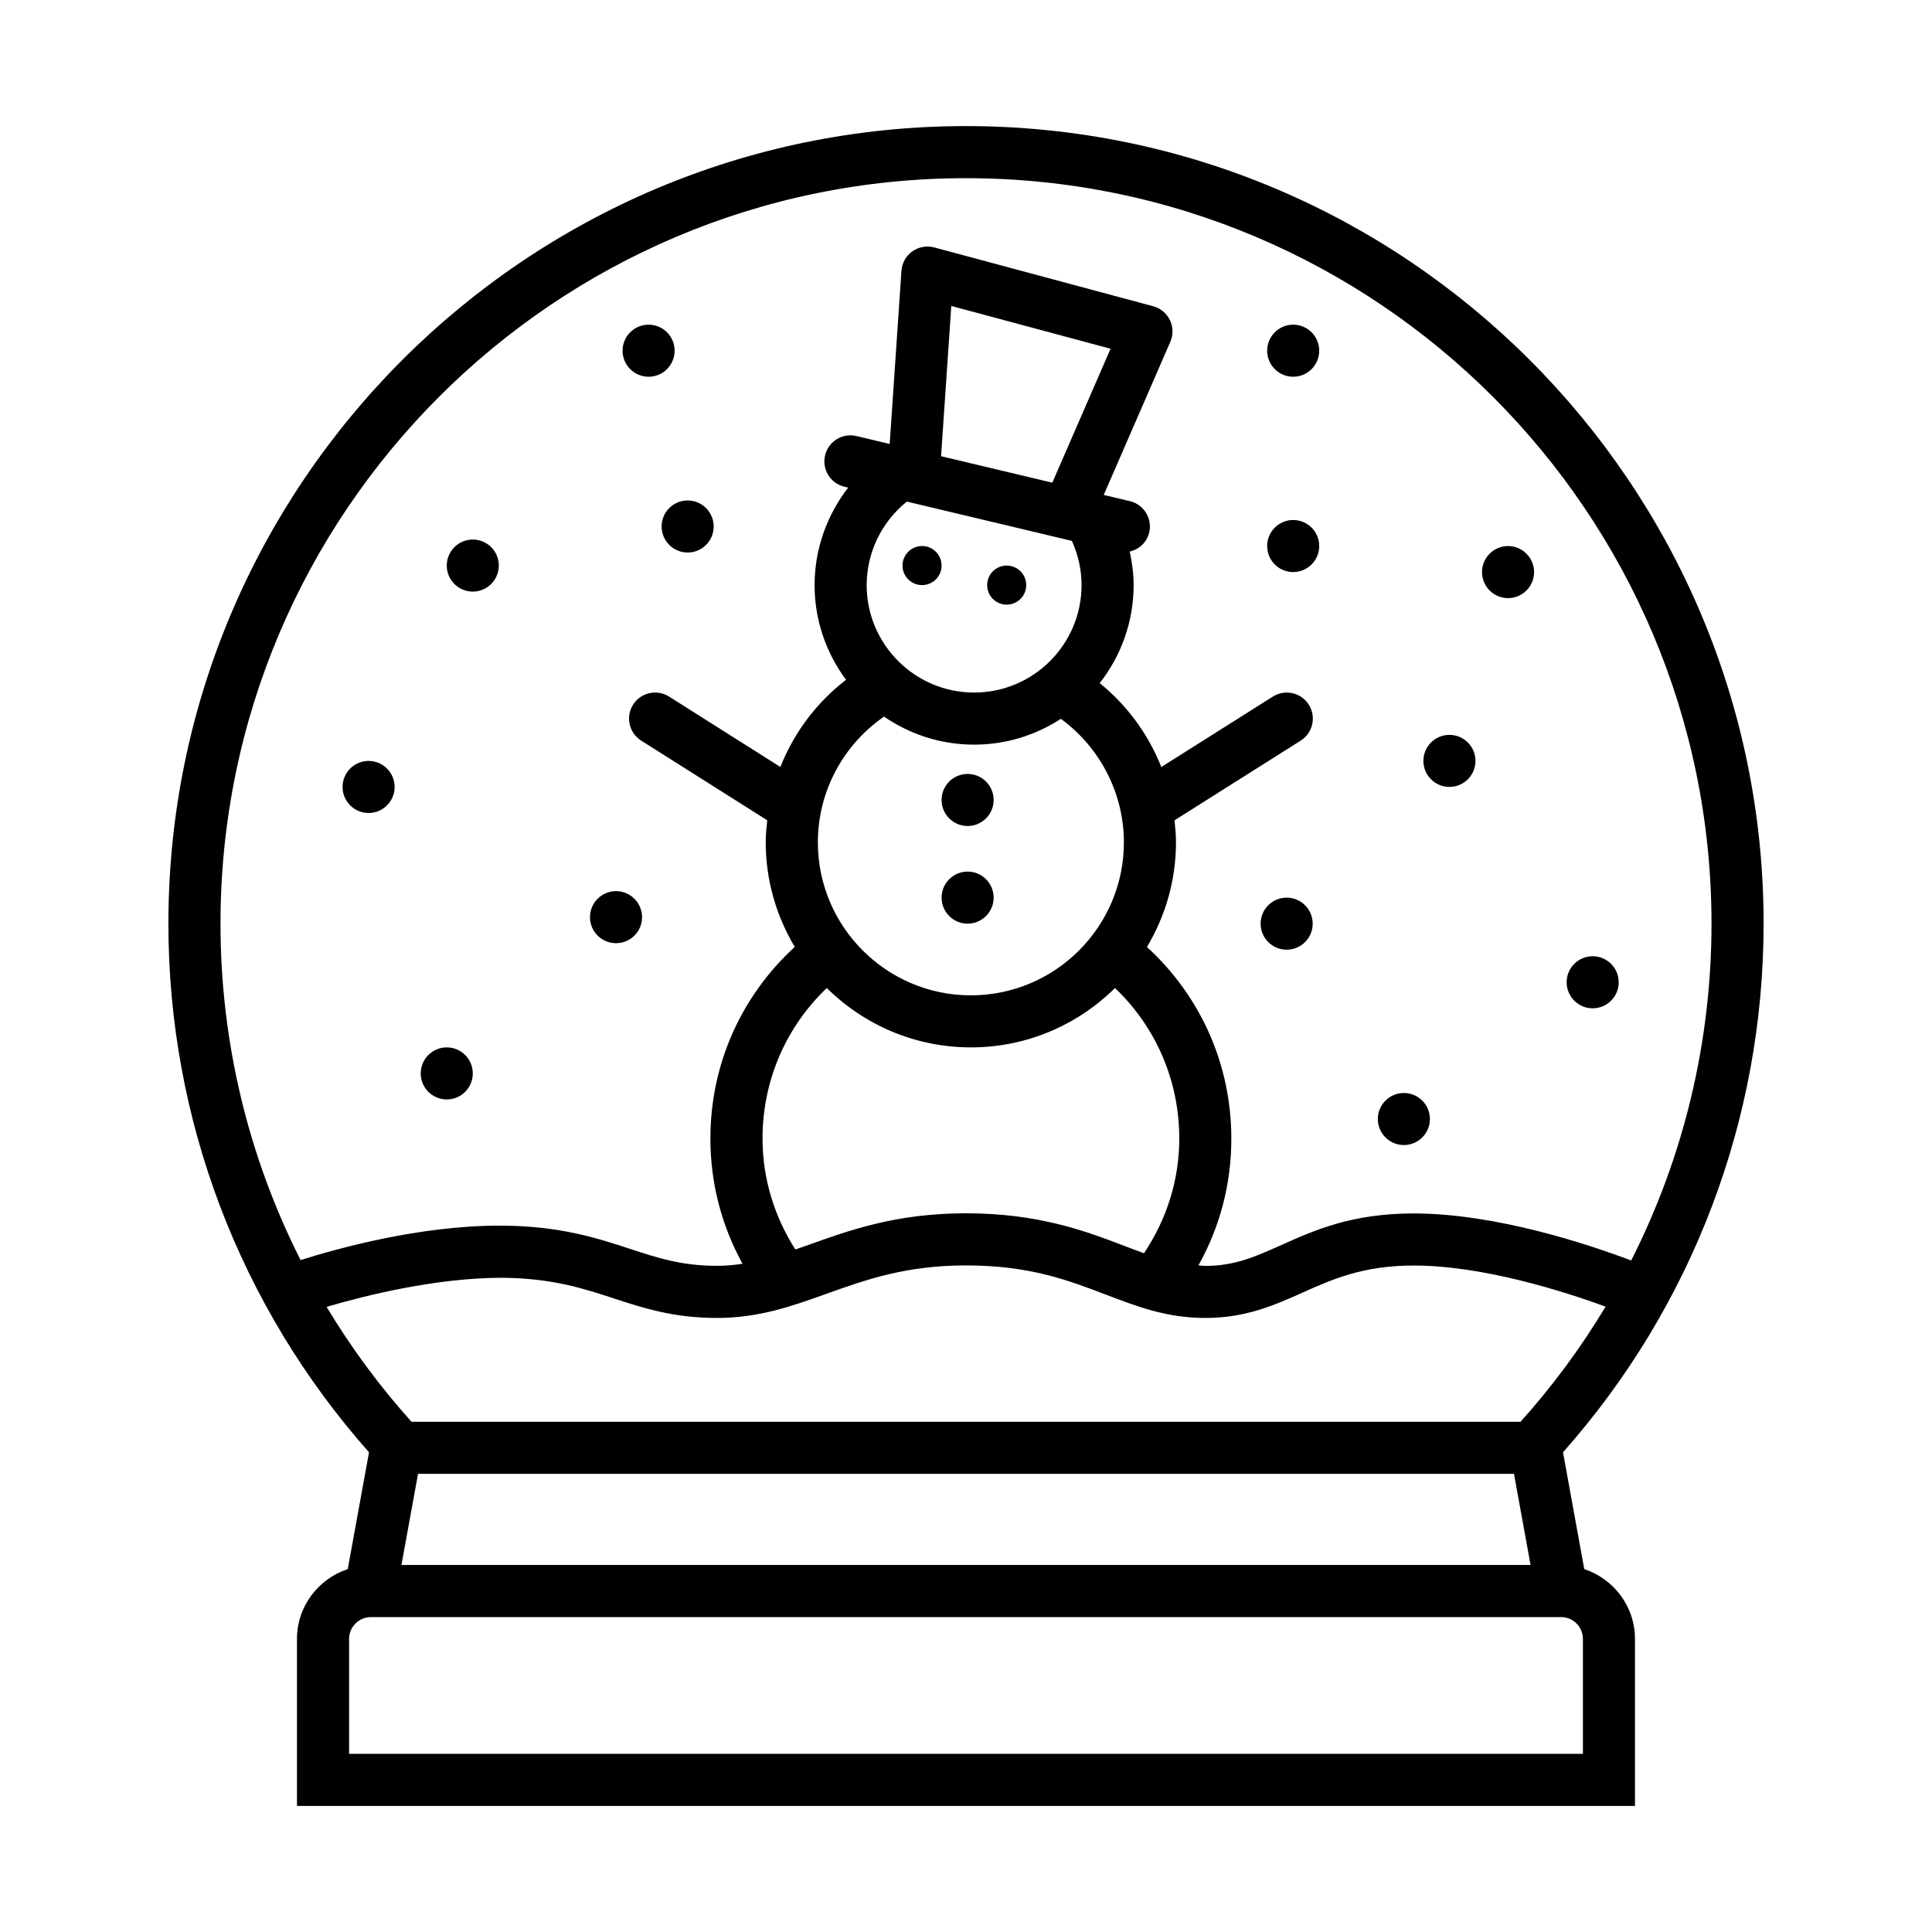 <svg xmlns="http://www.w3.org/2000/svg" viewBox="0 0 80 80">
<path d="M65.6 64.972l-.879-4.836c5.357-6.045 8.306-13.789 8.306-21.889C73.027 20.036 58.211 5.221 40 5.221 21.789 5.221 6.973 20.036 6.973 38.247c0 8.1 2.95 15.844 8.307 21.889L14.4 64.972c-1.217.405-2.103 1.541-2.103 2.892v6.915h55.404v-6.915C67.702 66.513 66.816 65.377 65.6 64.972zM31.575 47.144c0-2.387.959-4.609 2.661-6.232 1.535 1.518 3.643 2.458 5.967 2.458 2.324 0 4.432-.94 5.967-2.458 1.701 1.623 2.661 3.844 2.661 6.232 0 1.721-.52 3.34-1.46 4.75-.262-.094-.529-.196-.813-.304-1.574-.601-3.533-1.35-6.557-1.35-2.87 0-4.797.69-6.496 1.299-.196.07-.382.134-.572.2C32.059 50.363 31.575 48.798 31.575 47.144zM38.968 18.891l.423-6.222 6.595 1.772-2.412 5.546L38.968 18.891zM37.55 20.77l6.835 1.627c.259.573.4 1.196.4 1.831 0 2.453-1.995 4.449-4.449 4.449-2.453 0-4.449-1.996-4.449-4.449C35.888 22.875 36.507 21.612 37.55 20.77zM36.606 29.673c1.063.731 2.347 1.161 3.731 1.161 1.324 0 2.557-.395 3.591-1.069 1.621 1.185 2.61 3.084 2.61 5.114 0 3.493-2.842 6.336-6.336 6.336-3.493 0-6.336-2.842-6.336-6.336C33.866 32.782 34.905 30.849 36.606 29.673zM34.231 53.57c1.609-.576 3.273-1.172 5.769-1.172 2.626 0 4.233.614 5.787 1.208 1.303.498 2.532.968 4.121.968 1.682 0 2.877-.535 4.033-1.052 1.229-.551 2.5-1.119 4.595-1.119 2.875 0 6.231 1.074 7.948 1.701-1.012 1.686-2.188 3.284-3.523 4.769H17.04c-1.332-1.482-2.506-3.075-3.516-4.758 1.604-.472 4.524-1.203 7.259-1.205 2.071.016 3.37.44 4.626.852 1.22.399 2.482.812 4.279.812C31.429 54.573 32.79 54.086 34.231 53.57zM17.31 61.029h45.381l.686 3.774H16.623L17.31 61.029zM40 7.378c17.022 0 30.87 13.848 30.87 30.87 0 4.901-1.155 9.663-3.326 13.946-1.734-.656-5.586-1.948-9.009-1.948-2.556 0-4.108.695-5.476 1.307-1.078.483-1.93.865-3.151.865-.098 0-.189-.016-.284-.021.894-1.594 1.363-3.38 1.363-5.251 0-3.059-1.267-5.893-3.494-7.933.758-1.271 1.202-2.75 1.202-4.334 0-.307-.028-.609-.061-.911l5.225-3.3c.504-.318.654-.985.336-1.488-.319-.503-.984-.654-1.488-.336l-4.619 2.916c-.535-1.349-1.411-2.548-2.551-3.474.877-1.121 1.404-2.528 1.404-4.058 0-.47-.063-.934-.161-1.389.384-.091.708-.377.806-.788.138-.579-.22-1.161-.799-1.299l-1.084-.258 2.758-6.341c.125-.288.119-.615-.017-.897-.136-.283-.389-.493-.691-.574l-9.07-2.437c-.312-.081-.644-.024-.907.164-.262.187-.427.482-.449.805l-.487 7.17-1.376-.328c-.579-.14-1.161.22-1.299.799-.138.579.22 1.161.799 1.299l.157.037c-.884 1.142-1.391 2.552-1.391 4.036 0 1.469.488 2.823 1.303 3.922-1.226.942-2.158 2.192-2.719 3.609l-4.612-2.916c-.503-.316-1.17-.166-1.488.336-.319.503-.168 1.169.335 1.488l5.22 3.3c-.033.301-.062.603-.062.91 0 1.584.444 3.064 1.203 4.334-2.227 2.039-3.494 4.874-3.494 7.933 0 1.841.46 3.606 1.331 5.186-.343.052-.693.086-1.062.086-1.453 0-2.452-.326-3.608-.706-1.347-.441-2.874-.94-5.28-.958-.043 0-.085 0-.127 0-3.274 0-6.65.929-8.223 1.426C10.283 47.9 9.13 43.142 9.13 38.247 9.13 21.225 22.978 7.378 40 7.378zM65.545 72.622h-51.09v-4.758c0-.498.405-.904.903-.904h49.284c.498 0 .903.405.903.904V72.622zM38.18 22.61c-.447 0-.809.362-.809.809 0 .447.362.809.809.809.447 0 .809-.362.809-.809 0-.447-.362-.809-.809-.809ZM41.685 23.419c-.447 0-.809.362-.809.809 0 .447.362.809.809.809.447 0 .809-.362.809-.809 0-.447-.362-.809-.809-.809ZM40.067 32.047c-.595 0-1.078.483-1.078 1.078 0 .595.483 1.078 1.078 1.078.595 0 1.078-.483 1.078-1.078 0-.595-.483-1.078-1.078-1.078ZM18.499 43.37c-.595 0-1.078.483-1.078 1.078 0 .595.483 1.078 1.078 1.078.595 0 1.078-.483 1.078-1.078 0-.595-.483-1.078-1.078-1.078ZM25.508 36.9c-.595 0-1.078.483-1.078 1.078 0 .595.483 1.078 1.078 1.078.595 0 1.078-.483 1.078-1.078 0-.595-.483-1.078-1.078-1.078ZM15.263 31.508c-.595 0-1.078.483-1.078 1.078 0 .595.483 1.078 1.078 1.078.595 0 1.078-.483 1.078-1.078 0-.595-.483-1.078-1.078-1.078ZM19.577 22.341c-.595 0-1.078.483-1.078 1.078 0 .595.483 1.078 1.078 1.078.595 0 1.078-.483 1.078-1.078 0-.595-.483-1.078-1.078-1.078ZM28.474 20.723c-.595 0-1.078.483-1.078 1.078 0 .595.483 1.078 1.078 1.078.595 0 1.078-.483 1.078-1.078 0-.595-.483-1.078-1.078-1.078ZM26.857 13.444c-.595 0-1.078.483-1.078 1.078 0 .595.483 1.078 1.078 1.078.595 0 1.078-.483 1.078-1.078 0-.595-.483-1.078-1.078-1.078ZM53.548 13.444c-.595 0-1.078.483-1.078 1.078 0 .595.483 1.078 1.078 1.078.595 0 1.078-.483 1.078-1.078 0-.595-.483-1.078-1.078-1.078ZM53.548 21.532c-.595 0-1.078.483-1.078 1.078 0 .595.483 1.078 1.078 1.078.595 0 1.078-.483 1.078-1.078 0-.595-.483-1.078-1.078-1.078ZM62.445 22.611c-.595 0-1.078.483-1.078 1.078 0 .595.483 1.078 1.078 1.078.595 0 1.078-.483 1.078-1.078 0-.595-.483-1.078-1.078-1.078ZM60.018 30.429c-.595 0-1.078.483-1.078 1.078 0 .595.483 1.078 1.078 1.078.595 0 1.078-.483 1.078-1.078 0-.595-.483-1.078-1.078-1.078ZM53.278 37.169c-.595 0-1.078.483-1.078 1.078 0 .595.483 1.078 1.078 1.078.595 0 1.078-.483 1.078-1.078 0-.595-.483-1.078-1.078-1.078ZM65.949 39.596c-.595 0-1.078.483-1.078 1.078 0 .595.483 1.078 1.078 1.078.595 0 1.078-.483 1.078-1.078 0-.595-.483-1.078-1.078-1.078ZM58.131 45.258c-.595 0-1.078.483-1.078 1.078 0 .595.483 1.078 1.078 1.078.595 0 1.078-.483 1.078-1.078 0-.595-.483-1.078-1.078-1.078ZM40.067 36.091c-.595 0-1.078.483-1.078 1.078 0 .595.483 1.078 1.078 1.078.595 0 1.078-.483 1.078-1.078 0-.595-.483-1.078-1.078-1.078Z"/>
</svg>